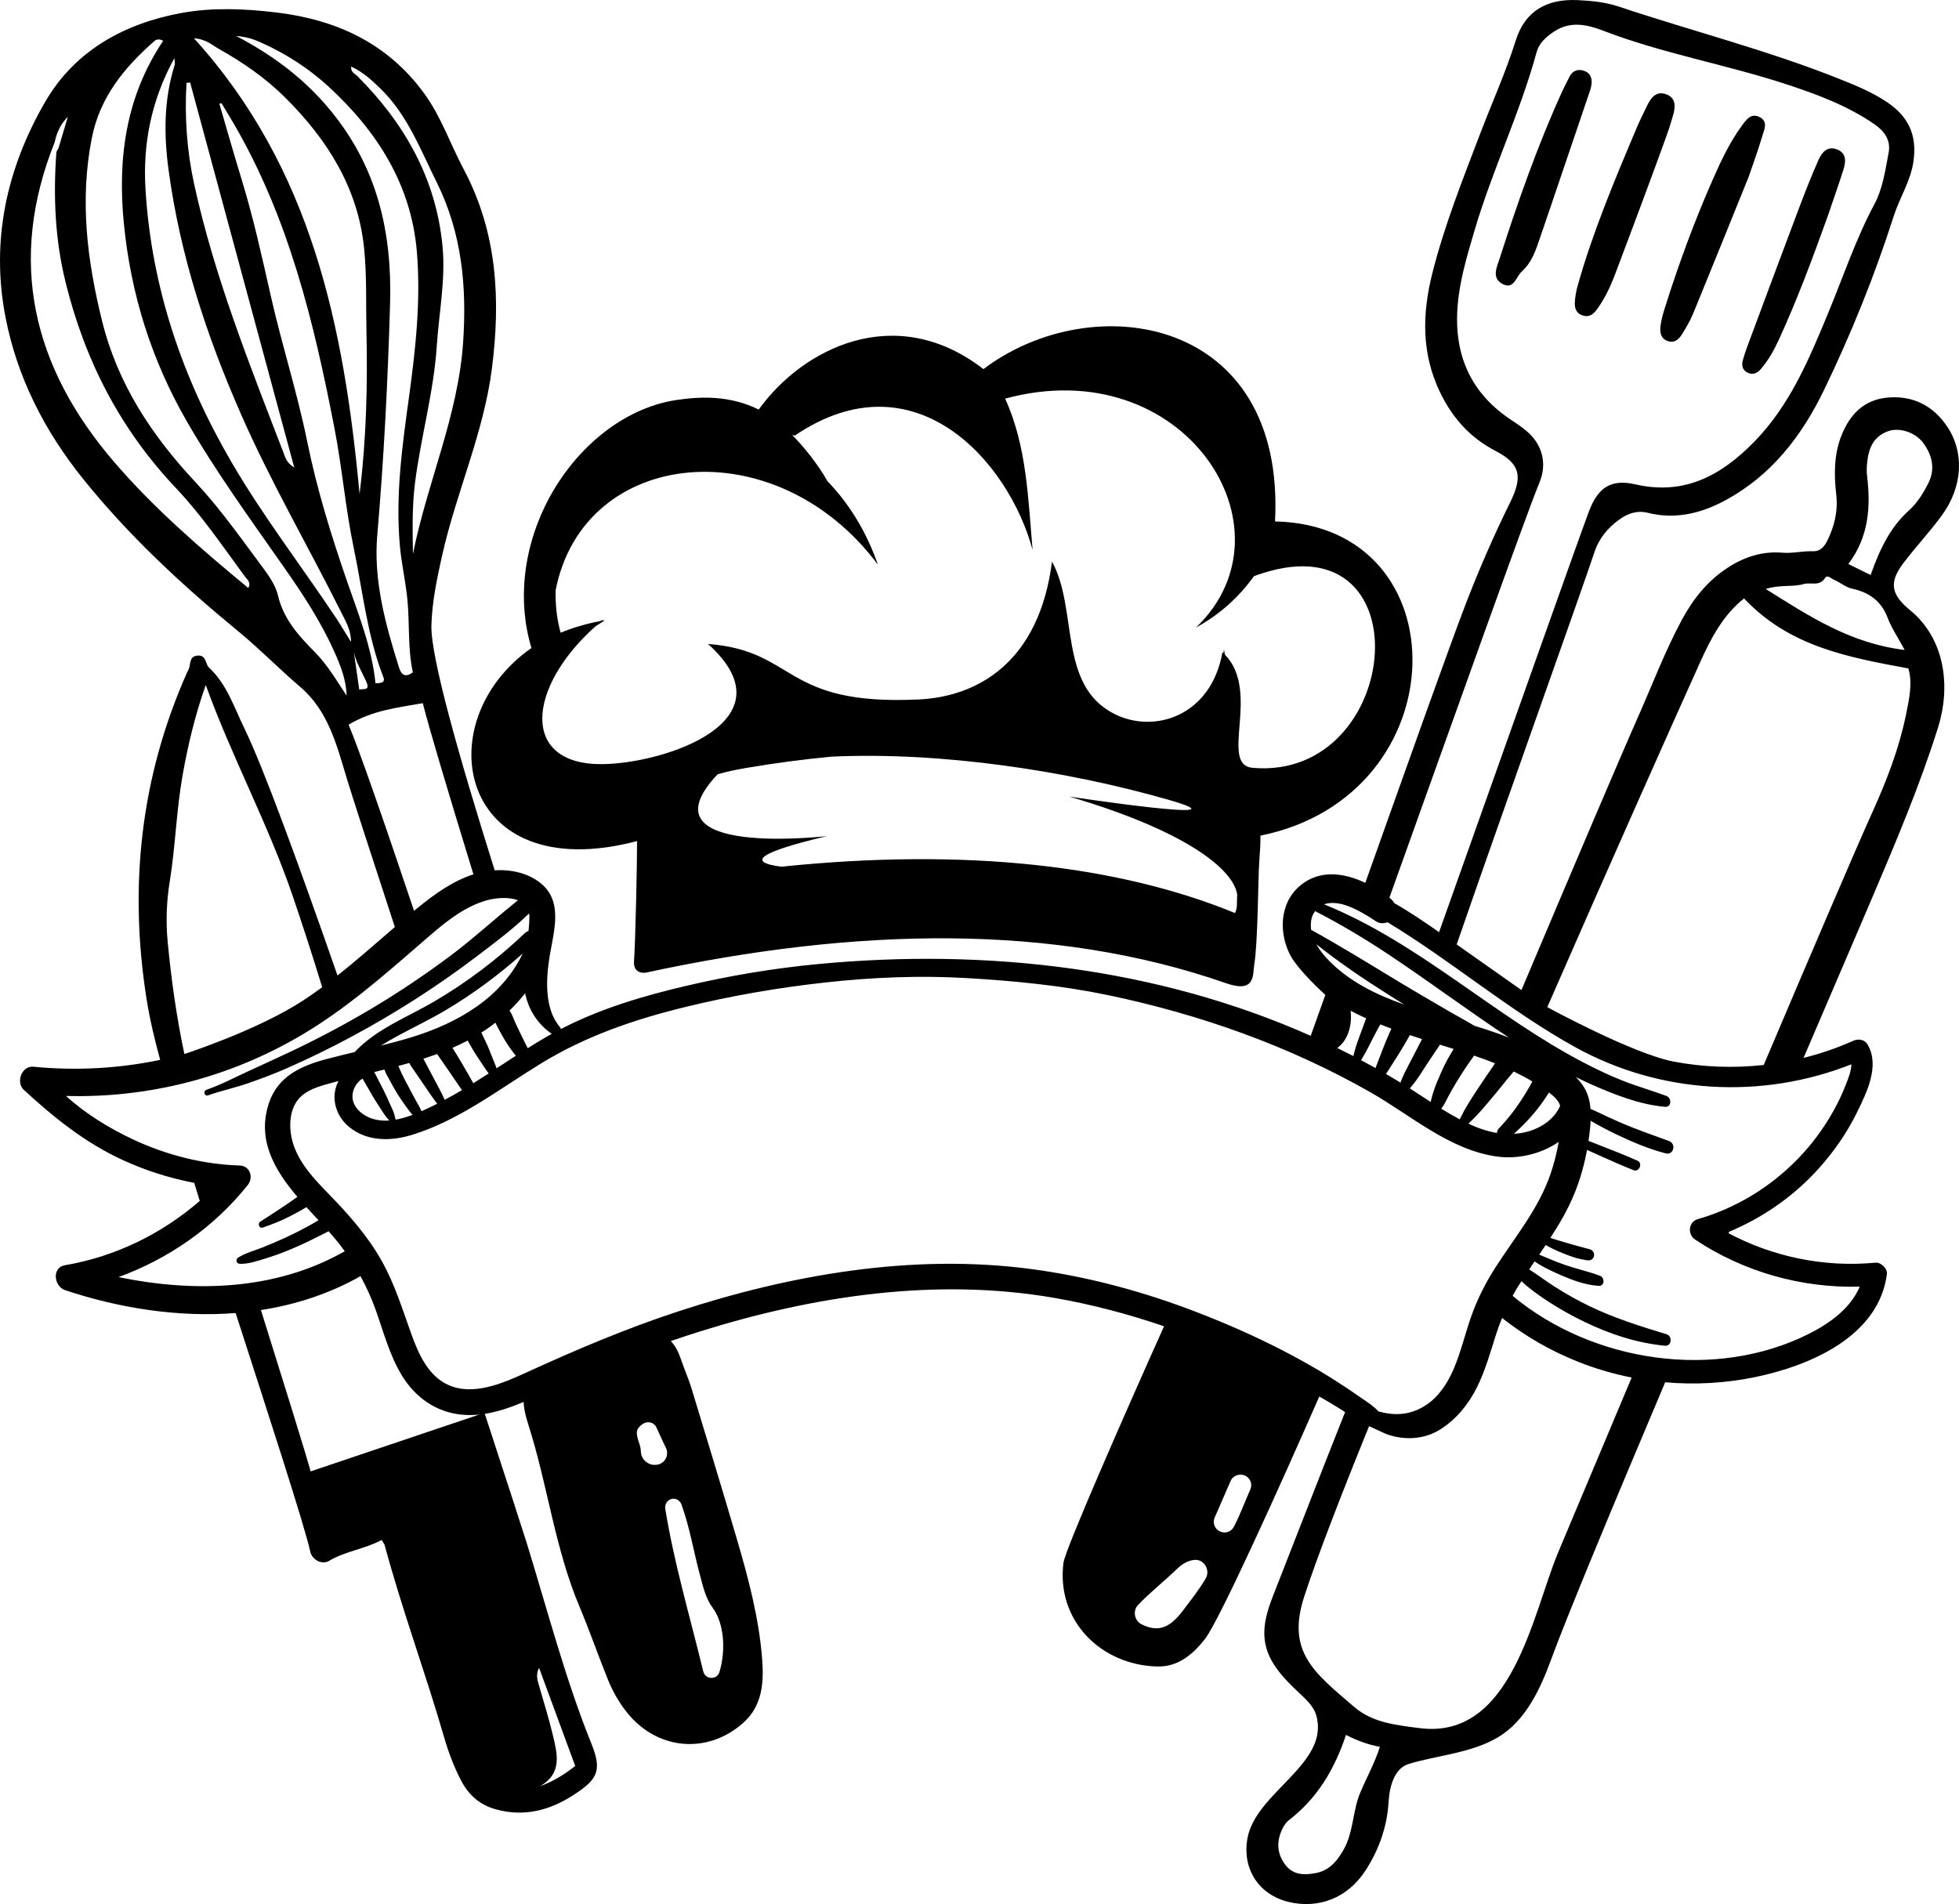 <?xml version="1.0" encoding="UTF-8"?>
<!DOCTYPE svg PUBLIC "-//W3C//DTD SVG 1.1//EN" "http://www.w3.org/Graphics/SVG/1.1/DTD/svg11.dtd">
<!-- Creator: CorelDRAW 2020 (64-Bit) -->
<svg xmlns="http://www.w3.org/2000/svg" xml:space="preserve" width="8.227in" height="7.997in" version="1.1" style="shape-rendering:geometricPrecision; text-rendering:geometricPrecision; image-rendering:optimizeQuality; fill-rule:evenodd; clip-rule:evenodd"
viewBox="0 0 8226.55 7996.51"
 xmlns:xlink="http://www.w3.org/1999/xlink"
 xmlns:xodm="http://www.corel.com/coreldraw/odm/2003">
 <defs>
  <style type="text/css">
   <![CDATA[
    .fil0 {fill:black}
   ]]>
  </style>
 </defs>
 <g id="Layer_x0020_1">
  <path class="fil0" d="M3492.77 3177.58c-118.85,11.22 -238.93,27.11 -359.86,47.65 -45.53,7.72 -84.93,16.51 -119.11,26.28 -316.72,334.46 379.14,268.78 458.96,259.8 -279,66.14 -342.91,108.98 -191.76,128.5 776.75,-80.26 1418.15,-5.13 1905.07,194.59 6.07,-11.03 9.42,-28.18 8.19,-44.9l1.25 -32.26c-16.28,-110.1 -224.92,-271 -705.22,-411.9 2.46,0.5 777.82,117.3 416.96,13.56 -423.35,-121.71 -953.41,-202.46 -1414.47,-181.31zm-2677.11 1790.41l-0.14 -0.43c-103.88,-19.97 -204.9,-51.76 -302.47,-96.91 -157.02,-72.67 -286.61,-177.25 -412.99,-293.57 -34.29,-31.57 -9.31,-101.98 40.27,-97.17 179.38,17.47 358.7,7.5 532.22,-28.78 -22.96,-84.59 -43.54,-169.76 -57.24,-256.67 -74.9,-474.78 -24.8,-934.15 172.33,-1374.94 1.72,-3.86 4.63,-7.28 5.86,-11.28 7.21,-22.78 2.21,-55.03 39.49,-55.18 34.1,-0.15 29.59,36.25 44.24,49.98 76.24,71.46 106.28,168.39 149.53,257.02 76.59,156.91 224.47,559.9 390.55,1036.71 82.46,-65.21 160.91,-134.95 240.8,-203.53 -102.19,-311.83 -181.46,-556.68 -201.77,-623.86 -42.5,-140.33 -77.01,-283.46 -196.47,-385.39 -88.02,-75.1 -169.07,-158.52 -258.37,-231.93 -237.15,-194.97 -461.49,-402.83 -653.99,-642.63 -160.73,-200.18 -275.61,-424.87 -324.58,-677.92 -62.33,-321.98 5.36,-625.42 167.16,-904.46 125.28,-216.06 334.16,-328.86 572.35,-372.65 128.46,-23.6 264.43,-18.04 396.28,-2.29 251.63,30 466.76,127.44 621.65,338.96 72.28,98.72 110.28,213.36 166.58,319.25 141.39,265.8 155.79,547.21 118.74,837.41 -34.74,271.92 -150.58,522.04 -209.65,787.61 -21.5,96.75 -41.78,192.87 -44.44,291.5 -3.51,130.48 114.17,546.26 265.68,1028.07 68.62,-4.21 139.7,11.35 192.92,53.96 95.87,76.78 54.96,203.28 38.06,306.07 -15.43,93.9 -23.43,220.61 42.9,298.18 2.2,2.59 3.49,5.44 4.32,8.35 167.47,-86.75 349.32,-140.08 532.59,-182.75 180.65,-42.08 363.79,-72.72 548.5,-90.15 702.48,-66.34 1420.51,14.17 2067.5,301.41 19.83,-55.26 40.43,-112.78 61.56,-171.9 0.12,0.09 -120.19,-106.88 -152.33,-176.33 -47.61,-103.02 -34.44,-229.8 64.85,-296.28 78.8,-52.77 172.86,-36.83 255.2,2.18 178.19,-500.61 355.43,-999.26 422.68,-1173.65 55.52,-143.89 117.17,-285.37 185.33,-423.58 54,-109.52 43.67,-162.56 -62.11,-217.39 -107.54,-55.72 -181.99,-140.64 -233.19,-248.14 -76.44,-160.46 -74.24,-325.37 -31.93,-494.31 50.63,-202 127.56,-394.72 201.35,-588.53 49.72,-130.57 107.49,-257.75 149.49,-391.68 38.98,-124.19 130.06,-176.21 260.75,-169.89 58.2,2.8 115.82,8.35 170.83,26.72 308.78,103.1 625.11,183.39 927.94,304.28 69.03,27.57 138.51,55.94 200.94,98.15 88.24,59.71 125.67,137.5 110,247.06 -12.02,84.13 -57.97,152.6 -82.75,229.99 -80.28,250.75 -178.58,494.24 -292.96,731 -93.99,194.67 -222.87,361.1 -418.03,465.37 -100.17,53.52 -207.67,78.9 -320.71,50.83 -47.93,-11.93 -85.65,2.69 -121.54,28.4 -47.87,34.25 -84.96,79.53 -103.39,135.19 -56.88,171.79 -397.38,1122.21 -578.95,1648.94l0.42 0.3 271.53 191.2c222.35,-525.81 426.73,-1006.01 487.28,-1141.77 61.79,-138.63 115.1,-281.24 187.42,-415.02 47.5,-87.86 108.92,-164.19 194.79,-219.14 69.52,-44.46 144.5,-67.69 226.26,-60.85 43.5,3.67 85.18,-7.83 128.22,-6.1 28.46,1.13 46.39,-16.3 59.86,-43.37 30.96,-62.21 45.96,-125.42 38.02,-195.54 -9.26,-81.74 -9.82,-163.85 20.3,-242.74 35.47,-92.78 96.83,-156.64 200.2,-164.18 104.85,-7.68 188.19,36.26 246.14,123.2 72.81,109.26 64.26,252.85 -23.71,372.85 -49.76,67.93 -107.58,129.87 -158.83,196.79 -62.87,82.08 -56.37,132.85 26.11,200.56 146.83,120.54 171.61,319.68 117.3,492.74 -75.78,241.41 -175.33,476.94 -274.29,709.53 -51.64,121.39 -158.28,369.62 -290.41,677.83 71.37,-17.67 141.15,-41.54 208.17,-71.49 22,-9.8 48.01,-6.68 61.18,16.04 51.58,89.15 -4.03,200.83 -44.67,283.82 -41.89,85.54 -96.8,164.81 -160.44,235.65 -103.81,115.52 -233.59,206.6 -376.8,266.06l0.27 -0.11 -2.78 6.53 -5.72 -3.04c189.7,101.94 406.07,147.15 621.97,126.68 23.9,-2.25 51.89,24.26 48.68,48.69 -34.48,262.43 -325.35,384.97 -554.35,432.07 -123.48,25.4 -250.83,32.47 -376.6,21.49 -220.97,522.34 -413.43,984.91 -480.36,1167.74 -44.67,122.01 -106.46,254.52 -222.01,323.3 -111.44,66.37 -251.44,74.7 -373.67,111.54 -61.5,18.52 -81.53,93.81 -85.71,162.12 -6.29,103.32 -40.49,198.45 -95.97,284.69 -74.52,115.76 -197.29,163.94 -325.04,132.64 -123.35,-30.24 -194.85,-138.17 -171.29,-267.56 35.19,-193.13 345.79,-312.67 289,-514.94 -10.42,-37.07 -40.06,-65.04 -68.15,-91.37 -39.58,-37.16 -78.89,-75.38 -108.51,-120.9 -64.02,-98.38 -45.06,-188.39 -4.56,-291.61 100.85,-256.98 200.18,-514.27 302.24,-770.62 -21.23,-13.32 -42.28,-26.58 -63.29,-39.03 -14.96,-8.85 -30.06,-17.6 -45.21,-26.32 -155.26,354.63 -419.58,942.21 -480.93,1019.68 -50.97,64.34 -112.49,116.46 -199.82,114.24 -235.71,-5.99 -424.97,-192.31 -393.43,-436.14 7.03,-54.39 254.02,-617.67 422.25,-992.68 -149.45,-51.21 -302.67,-91.58 -458.1,-118.76 -497.47,-86.97 -1011.4,-9.44 -1489.28,140.11 -41.5,12.98 -82.8,26.56 -123.9,40.69 19.13,19.83 32.6,46.7 42.99,77.59 13.79,40.96 31.62,80.56 44.19,121.83 63.78,209.28 127.5,418.58 189.21,628.49 48.98,166.63 94.01,334.72 107.32,508.46 7.43,96.93 1.22,195.26 -79.44,267.04 -147.98,131.71 -355.57,115.34 -482.54,-36.52 -37.41,-44.75 -65.83,-95.29 -87.42,-149.04 -40.35,-100.57 -75.97,-203.09 -117.99,-302.96 -102.51,-243.69 -133.39,-507.21 -212.46,-757.29 -10.47,-33.1 -20.6,-66.52 -21.93,-101.89 -53.04,22.37 -107.98,41.52 -164.09,50.16l1.15 -0.18c99.48,303.83 167.36,514.48 176.76,544.92 86.93,281.34 160.57,566.85 271.06,840.81 45.35,112.44 26.28,149.47 -76.42,215.67 -101.24,65.3 -208.22,92.36 -326.9,59.04 -65.14,-18.28 -111.26,-58.53 -142.65,-117.8 -31.9,-60.26 -55.33,-123.97 -74.14,-188.99 -77.7,-268.49 -175.21,-530.83 -247.89,-800.86 -1.56,-5.78 -5.86,-10.81 -12.74,-23.13 -73.02,39.04 -153.08,47.07 -221.37,87.92 -29.38,17.58 -71.3,-4.21 -79.05,-40.11 -22.77,-105.81 -177.15,-580.02 -313.1,-1000.87 -240.86,19.14 -488.78,-20.32 -716.39,-96.13 -46.26,-15.41 -56.79,-95.08 0,-104.7 210.72,-35.71 405.89,-131.33 565.88,-270.09 -8.45,-27.11 -16.22,-52.29 -23.23,-75.34zm1859.66 -1435.78c-0.06,100.42 -6.5,408.04 -12.92,508 -1.97,33.93 21.97,48.97 50.42,44.47 881.33,-190.71 1712.43,-208.18 2436.54,44.7 124.11,43.35 110.83,-36.64 117.56,-77.11 16.01,-96.15 15.85,-366.28 21.26,-434.33 3.18,-40.24 5.17,-76.17 4.83,-108.54 834.64,-168.48 846.7,-1303.3 61.28,-1319.59 45.02,-863.96 -767.33,-985.6 -1224.42,-639.7 -370.24,-286.25 -760.26,-85.63 -943.73,169.78 -123.43,-60.57 -244.86,-54.79 -343.8,-40.28 -116.7,17.11 -227.91,71.35 -323.93,150.79 -95.33,78.85 -175.72,182.5 -231.65,299.22 -85.91,179.33 -115.37,390.28 -55.08,591.86 -443.96,309.64 -305.09,1008.31 443.65,810.72zm2590.55 -1112.53c723.52,-268.69 632,860.33 -5.56,805 -142.19,-12.35 35.46,-319.03 -116.24,-475.08 -1.36,-7.5 -2.82,-15.03 -4.4,-22.57 -0.57,5.53 -1.18,11.02 -1.79,16.44 -1.47,-1.4 -2.92,-2.79 -4.43,-4.17 -47.4,268.62 -287.59,344.58 -455.87,257.91 -235.5,-121.28 -149.42,-436.48 -259.76,-638.78 -54.37,425.07 -313.97,567.44 -560.01,579.08 -574.65,27.13 -509.39,-204.37 -884.52,-233.13 358.09,322.63 -180.11,501.5 -442.78,504.7 -346.91,4.22 -318.5,-321.38 -29.47,-579.07 13.97,-9 27.18,-17.36 39.39,-25.08 -4.3,0.72 -8.58,1.44 -12.85,2.21l8.53 -7.07c-5.37,2.78 -10.57,5.63 -15.85,8.42 -60.14,11.31 -115.48,27.86 -166.02,48.67 -16.18,-59.12 -22.64,-119.35 -20.75,-179 117.48,-599.57 923.97,-681.57 1353.13,-106.86 -49.33,-141.8 -123.32,-258.92 -211.71,-350.39 -42.89,-75.61 -99.49,-144.33 -148.29,-194.49l11.04 2.89c501.87,-339.93 898.06,105.98 998.57,480.46 -18.84,-214.19 -24.13,-436.98 -115.4,-635.7 753.33,-204.41 1234.21,549.33 801.29,961.49 97.57,-53.5 178.83,-125.46 243.75,-215.89zm1763.21 2038.73c123.94,23.54 251.74,28.07 377.46,14.13 205.73,-484.8 385.69,-905.39 458.24,-1066.03 58.57,-129.68 109.71,-262.11 138.76,-402.89 13.87,-67.35 28.82,-135.82 10.25,-196.47 -254.72,-46.92 -499.91,-92.13 -689.79,-293.89 -87.36,68.6 -138.91,166.54 -184.44,267.68 -123.57,274.36 -372.02,830.98 -641.96,1448.76 -0.57,-0.36 358.36,195.85 531.47,228.71zm-177.1 1326.77c-76.74,-15.17 -152.09,-37.23 -224.73,-66.12 -115.4,-45.93 -222.58,-107.29 -319.53,-184.07 -8.94,22.03 -17.39,44.33 -24.76,67.42 -24.18,75.46 -45.17,151.98 -80.4,223.33 -34.37,69.61 -85.92,133.33 -151.57,175.68 -69.39,44.75 -154.41,48.79 -231.12,20.44 -6.93,-2.56 -85.82,-40 -70.74,-32.11 -122.14,300.69 -219.21,552.63 -272.26,715.26 -75.91,232.65 42.94,320.17 209.15,463.03 77.97,67.02 176.18,76.68 275,89.49 389.39,50.5 474.75,-481.31 582.56,-738.62 51.75,-123.5 166.51,-396.77 308.41,-733.74zm-5576.37 -1585.15c26.37,-17.4 52.11,-35.48 77.39,-54.09 -39.35,-128.88 -80.92,-257.29 -124.31,-384.5 -102.87,-301.33 -255.83,-583.4 -364.69,-884.75 -44.56,126.1 -75.23,253.4 -97.91,383.01 -25.69,146.68 -29.46,295.82 -53.33,442.53 -13.72,84.53 -16.66,169.06 -8.58,253.97 15.07,158.35 37.3,315.4 70.06,470.46l-1.58 0.43c-0.13,0.04 310.69,-100.24 502.95,-227.07zm741.15 1740.17c-24.63,2.76 -49.47,3.37 -74.44,1.2 -110.14,-9.53 -198.24,-72.2 -254.92,-165.28 -51.97,-85.39 -77.1,-184.07 -110.64,-277.36 -17.22,-47.81 -38.43,-94.41 -62.87,-139.21 -131.06,73.97 -272.53,119.68 -418.14,142.28 100.05,319.39 194.66,623.56 208.68,677.53l708.2 -238.71 4.14 -0.45zm6.5 -0.78l-4.91 0.6 4.45 -0.54 0.44 -0.06 0.02 -0.01zm10.81 -1.52l-4.62 0.68 0.59 -0.07 1.46 -0.22 1.44 -0.21 1.13 -0.18zm4080.53 -1973.18l0.39 0.27 -0.21 -0.15 -0.19 -0.13zm-282.86 -196.91l4.17 3.16c8.08,6.21 14.72,13.78 19.65,22.07 64.57,36.81 126.81,79.19 187.63,121.66 284.9,-801.15 589.14,-1660.95 629.71,-1767.93 38.07,-100.42 93.03,-136 194.74,-112.65 206.5,47.43 360.67,-37.94 497.57,-177.37 150.53,-153.25 230.99,-346.64 311.42,-540.81 63.56,-153.41 116.14,-311.39 194.79,-458.72 35.25,-65.99 45.53,-142.08 59.54,-215.4 10.33,-54.02 -18.25,-91.93 -61.03,-121.24 -112.6,-77.2 -239.14,-124.24 -367.25,-166.38 -254.03,-83.57 -519.29,-128.96 -769.76,-225.12 -68.93,-26.49 -139.06,-42.03 -207.79,3.98 -32.96,22.07 -62.13,48.14 -72.67,86.76 -69.96,256.47 -186.78,496.64 -261.35,751.32 -26.32,89.91 -53.75,180.28 -65.88,273.76 -28.12,216.5 33.42,395.1 221.92,519.38 22.08,14.57 44.17,29.47 64.22,46.61 66.14,56.43 86.22,135.72 53.43,215.35 -60.08,145.87 -358.57,985.94 -630.22,1743.71l-1.41 -1.07 -1.4 -1.06 -0.03 -0.02zm-98.39 -60.13l1.7 0.8 -1.63 -0.78 -0.07 -0.02zm-228.46 642.69c21.34,9.49 16.46,7.27 0.85,0.37l-0.85 -0.37zm-463.69 1276.24l-0.69 -0.28 0.01 0.01 0.68 0.27zm-3302.41 -1801.44c4.99,-4.11 9.99,-8.22 15,-12.31 70.26,-57.3 147.01,-112.89 234.28,-140.97l0 -0c-106.96,-347.84 -190.46,-628.55 -212.59,-718.79 -105.22,18.56 -210.2,29.52 -311.7,90.4 40.23,92.88 147.74,402.8 275.01,781.67zm303.16 -43.56c-86.75,25.29 -161.21,82.29 -228.75,140.47 -154.58,133.18 -305.61,269.69 -477.05,381.47 -165.65,107.98 -348.54,189.58 -539.89,239.62 -168.89,44.13 -344.55,64.41 -519.25,59.38 82.54,75.28 182.36,135.91 280.01,181.89 139.29,65.6 294.69,105.53 448.82,110.24 44.94,1.36 59.72,50.52 34.17,82.53 -141.13,176.85 -331.18,308.93 -542.32,386.15 320.28,66.15 661.58,55.94 950.13,-108.58 -15.38,-21.24 -31.44,-41.92 -48.5,-61.71 -6.38,-7.43 -12.99,-14.89 -19.67,-22.37 -17,9.67 -35.25,17.74 -50.78,25.74 -34.58,17.83 -69.88,34.18 -105.7,49.26 -34.71,14.65 -69.79,27.68 -105.81,38.72 -35.16,10.78 -73.58,24.64 -110.87,23.08 -13.81,-0.57 -18.47,-18.14 -6.94,-25.64 30.5,-19.78 68.17,-29.19 101.74,-42.56 32.87,-13.11 65.56,-27.06 97.73,-41.82 32.06,-14.69 63.57,-30.57 94.49,-47.57 14.83,-8.15 29.41,-16.71 43.96,-25.29 -16.74,-18.07 -33.81,-36.39 -50.69,-55.04 -21.61,13.71 -44.58,25.56 -66.97,37.24 -37.42,19.54 -76.3,34.69 -116.12,48.53 -15.09,5.28 -23.44,-17.17 -10.59,-25.13 34.4,-21.28 67.83,-44.14 101.72,-66.15 18.29,-11.87 35.94,-25.13 53.94,-37.69 -95.67,-112.88 -170.87,-239.24 -119.4,-393.91 37.48,-112.69 135.5,-156.69 242.76,-185.01 39.04,-10.35 78.34,-19.87 117.63,-29.29 87.94,-95.53 221.03,-146.49 330.85,-210.57 139.43,-81.41 267.98,-178.8 384.89,-290.12 4.39,-4.17 9.18,-6.43 13.96,-7.43 2.07,-20.18 3.65,-40.39 3.63,-60.78 0,-4.77 -0.5,-9.07 -1.14,-13.3 -67.53,66.07 -145.58,124.04 -220.51,180.92 -83.11,63.1 -168.78,122.84 -256.71,179.14 -172.63,110.48 -353.29,208.15 -540.96,290.64 -51.81,22.75 -104.64,42.47 -158.02,61.24 -56.71,19.89 -115.61,32.51 -172.38,52.22 -14.76,5.13 -21.11,-18.28 -6.42,-23.36 62.82,-21.8 122.27,-53.75 182.74,-81.28 58.3,-26.52 116.54,-53.43 174.49,-80.82 116.15,-54.94 229.72,-115.5 340.07,-181.32 110.42,-65.88 217.32,-137.73 320.53,-214.41 100.81,-74.93 192.54,-159.86 290.32,-238.13 -40.14,-15.51 -96.47,-9.89 -133.14,0.81zm111.28 635.68c-10.78,-14.17 -20.79,-28.59 -30.04,-43.82 -9.1,-15.09 -17.89,-30.44 -26.21,-45.97 -4.17,-7.75 -8.47,-15.48 -12.18,-23.44 -1.4,-2.97 -2.83,-6.07 -4.25,-9.14 -12.86,10 -25.86,19.67 -39.07,28.61 -6.63,4.5 -13.44,8.58 -20.15,12.86 1.31,2.82 2.65,5.61 3.96,8.42 9.11,19.22 18.85,38.25 26.83,57.96 7.33,18.08 14.52,36.2 21.75,54.36 3.62,9 7.68,17.96 10.71,27.22 0.22,0.72 0.39,1.5 0.64,2.26 26.92,-17.64 53.85,-35.26 80.87,-52.78 -4.33,-5.5 -8.64,-11 -12.86,-16.54zm-419.21 -63.06c191.94,-59.68 373.5,-166.03 460.89,-349.81 -100.5,89.63 -209.09,170.31 -325.04,238.9 -64.81,38.33 -132.78,70.76 -199.03,106.46 -24.41,13.13 -47.92,27.36 -71.52,41.47 45.17,-11.35 90.21,-23.18 134.69,-37.02zm315.67 150.39c-6.52,-8.18 -12.1,-17.09 -17.92,-25.79 -11,-16.51 -22.04,-33.06 -33.08,-49.58 -10.99,-16.46 -20.37,-34.08 -30.33,-51.19 -1.53,-2.65 -2.82,-5.44 -4.33,-8.13 -20.91,11.06 -42.36,21.04 -63.98,30.48 30.49,48.79 59.56,98.43 87.58,148.71 21.71,-13.56 43.32,-27.25 64.82,-41.19 -0.9,-1.15 -1.89,-2.21 -2.75,-3.31zm-214.22 -78.19c-19.03,6.98 -38.26,13.47 -57.59,19.68 1.15,2.18 2.26,4.36 3.39,6.47 5.06,9.59 10.11,19.18 15.17,28.76 9.5,17.97 18.98,35.94 28.46,53.92 9.47,17.97 19.31,35.8 28.44,53.93 4.86,9.63 9.81,19.53 14.03,29.67 24.46,-13 48.67,-26.47 72.47,-40.61 -34.43,-50.85 -69.37,-101.37 -104.36,-151.82zm-18.09 183.79c-11.78,-16.6 -23.02,-33.6 -34.53,-50.4 -11.49,-16.79 -23,-33.56 -34.52,-50.36 -6.13,-8.96 -12.28,-17.9 -18.39,-26.87 -4.12,-6.02 -8.33,-12.06 -11.24,-18.52 -15.26,4.35 -30.58,8.57 -45.94,12.65 5.57,11.11 9.83,23.24 14.5,32.86 9.92,20.35 20.71,40.15 31.25,60.17 10.22,19.4 20.26,38.85 31.1,57.9 6.97,12.2 14.68,25.41 20.44,39.06 18.75,-8.28 36.75,-16.94 53.51,-25.09 4.19,-2.04 8.25,-4.38 12.4,-6.43 -6.56,-8.11 -12.68,-16.64 -18.59,-24.96zm-106.49 44.83c-13.72,-18.82 -27.39,-37.89 -39.8,-57.59 -12.02,-19.07 -22.85,-38.98 -33.52,-58.85 -7.44,-13.96 -18.18,-30.28 -23.22,-46.93 -14.22,3.56 -28.42,7.07 -42.65,10.54 3.19,6.22 6.4,12.49 9.6,18.71 10.14,19.76 20.37,39.47 30.37,59.26 10.04,19.85 18.72,40.46 27.92,60.7 4.5,9.89 9.46,19.71 13.21,29.9 3.74,10.29 5.57,20.87 8.62,31.36 23.92,-4.21 47.82,-11.4 71.04,-20.07 -7.96,-8.64 -15.06,-18.17 -21.57,-27.04zm-90.19 34.43c-6.71,-8.53 -12.26,-17.81 -18.14,-26.92 -11.96,-18.64 -24.57,-37 -35.76,-56.13 -11.21,-19.11 -22.22,-38.33 -33.32,-57.54 -3.72,-6.43 -7.43,-12.83 -11.15,-19.26 -24.82,14.9 -42.14,45.64 -42.3,73.79 -0.17,41.83 33.68,74.26 69.93,89.65 27.08,11.48 55.87,14.67 85.04,12.5 -4.9,-5.2 -9.8,-10.41 -14.3,-16.1zm584.51 -518.19c-20.11,25.72 -42.09,50.03 -65.64,72.61 4.56,6.68 8.42,13.39 11.92,21.17 2.71,6.03 5.14,12.24 7.65,18.36 0.08,0.18 0.06,0.11 0.11,0.28 0.86,1.97 1.71,3.93 2.54,5.89 6.85,15.74 14.09,31.33 21.72,46.71 7.6,15.39 15.15,30.79 22.69,46.22 3.18,6.54 6.54,13 9.83,19.51 33.25,-20.9 66.81,-41.35 101.13,-60.46 -58.61,-39.35 -98.31,-101.52 -111.96,-170.29zm1857.32 -63.54c-199.49,-11.75 -398.56,-3.61 -597.1,18.33 -197.93,21.84 -394.96,55.91 -588.42,103.13 -213.17,52.06 -416.43,121.64 -604.37,236.5 -174.86,106.85 -343.46,238.98 -541.83,300.14 -89.71,27.68 -190.37,28.7 -265.89,-34.04 -57.68,-47.96 -77.5,-126.72 -43.57,-192.03 -18.75,4.97 -37.46,10.06 -55.98,15.43 -47.37,13.81 -96.06,31.76 -122.95,75.9 -22.32,36.64 -26.63,81.83 -21.79,123.78 12.15,105.47 88.73,186.58 159.47,259.19 84.18,86.36 162.76,174.85 222.35,280.49 54.86,97.3 86.86,202.07 124.41,306.53 29.68,82.53 69.57,175.29 153.98,214.44 105.2,48.86 231.92,-6.82 328.64,-51.09 209.2,-95.75 420.26,-185.44 639.07,-257.15 472.63,-154.94 984.37,-243.74 1481.08,-177.83 242.91,32.22 480.1,96.82 708.25,185.81 230.87,90.04 456.85,200.75 660.14,343.03 24.93,17.4 51.94,33.93 75.02,53.72 5.28,4.52 10.2,9.58 14.9,14.92 1.96,0.53 3.86,1.25 5.8,1.79 71.47,19 135.75,11.9 197.43,-29.74 52.57,-35.5 89.24,-93.21 113.72,-150.64 30.29,-71.08 47.7,-147.02 73.28,-219.76 25.86,-73.5 60.71,-142.17 102.87,-207.6 82.31,-127.74 180.35,-245.07 230.18,-390.82 14.97,-43.79 26.36,-88.87 34.26,-134.54 -73.36,50.86 -170.52,73.06 -256.03,61.85 -200.17,-26.19 -364.5,-173.53 -534.63,-270.46 -342.1,-194.9 -715.89,-327.15 -1100.86,-407.64 -194.18,-40.61 -393.59,-59.97 -591.44,-71.65zm1460 -281.39c-0.04,0.06 -0.02,-0.03 -0.04,-0.03 0,0 -0.03,-0.03 -0.06,-0.03 -2.89,4.53 -5.63,9.11 -8.31,13.75 -0.11,0.21 -1.51,3.35 -2.63,5.82 -0.87,2.48 -2.04,5.75 -2.09,5.98 -1.26,5.1 -2.43,10.18 -3.61,15.31 -0.14,2.98 -1.14,12.35 -1.17,15.35 -0.06,7.32 0.14,14.58 1.2,21.83 0.03,0.15 0.08,0.35 0.11,0.56 123.82,68.44 244.18,142.8 365.14,216.14 68.53,41.54 138.04,81.39 207.1,122.02 36.75,21.63 76.03,42.28 113.75,64.97 34.04,10.32 67.58,21.06 100.06,32.82 14.92,5.42 29.85,11.04 44.72,16.82 -171.25,-112.8 -335.37,-236.09 -506.18,-349.59 -99.02,-65.76 -202,-127.5 -307.98,-181.72zm54.15 203.81c87.97,91.44 200.65,146.52 320.28,188.69 -22.17,-13.86 -44.39,-27.67 -66.47,-41.61 -104.15,-65.76 -206.25,-135.07 -302.72,-211.65 13.14,23.65 30.33,45.25 48.92,64.57zm210.68 288.02c-9.22,17.24 -18.29,34.57 -27.28,51.94 -8.93,17.35 -17.11,35.17 -26.91,52.04 -4.87,8.42 -9.74,16.86 -14.58,25.31 -0.98,1.67 -2.19,3.13 -3.22,4.74 20.37,10.83 40.64,21.86 60.79,33.13 2.48,-6.41 5.03,-12.75 7.4,-18.97 7.82,-20.46 15.65,-40.89 23.47,-61.35 8.25,-21.57 17.25,-42.76 26.5,-63.94 3.15,-7.22 6.21,-14.26 9.36,-21.2 -15.49,-5.72 -30.85,-11.67 -46.17,-17.82 -3.33,5.58 -6.62,11.02 -9.37,16.13zm717.65 269.86c-2.87,4.39 -5.72,8.64 -8.33,12.64 -15.56,23.86 -32.3,46.97 -50.37,69.03 -27.1,33.03 -57.21,63.33 -88.9,91.98 20.22,-1.26 40.51,-4.33 60.72,-10.21 59.17,-17.25 109.56,-53.47 133.57,-107.57 -3.13,-9.44 -7.89,-18.57 -15.4,-27.24 -9.17,-10.56 -19.94,-19.89 -31.28,-28.64zm-218.9 169.9c0.56,-6.85 3.09,-13.61 8.09,-18.9 35.13,-36.94 64.39,-73.53 91.99,-115.72 13.72,-21.01 27.11,-42.32 39.4,-64.21 3.21,-5.76 6.24,-11.59 9.28,-17.43 -25.47,-15.18 -51.57,-29.07 -78.21,-41.82 -9.75,11.92 -20.07,23.48 -29.41,35.06 -17.04,21.21 -34.04,42.47 -51.58,63.26 -17.5,20.76 -34.57,41.98 -52.59,62.28 -9.28,10.44 -18.96,20.6 -28.43,30.86 -9,9.76 -19.22,18.13 -28.28,27.75 38.42,17.96 78.61,32.08 119.74,38.87zm-155.71 -56.86c0.44,-1.8 0.86,-3.6 1.93,-5.42 7.26,-12.04 12.46,-25.12 19.67,-37.25 7.2,-12.04 14.14,-24.26 21.53,-36.2 14.35,-23.12 29.82,-45.58 44.7,-68.33 14.96,-22.81 30.5,-45.2 45.99,-67.64 4.64,-6.75 9.22,-13.74 13.81,-20.8 -29.02,-11.53 -58.42,-22.24 -88.04,-32.33 -1.76,2.76 -3.54,5.53 -5.58,8.39 -7.47,10.4 -14.96,20.76 -22.14,31.36 -14.78,21.76 -28.97,44.04 -42.8,66.41 -13.43,21.65 -25.78,43.87 -37.85,66.28 -8.67,16.14 -17.39,35.25 -29.04,50.63 25.46,15.82 51.37,30.87 77.83,44.9zm-122.14 -73.1c2.46,-14.79 6.94,-29.47 11.39,-43.4 8.63,-27.08 20.29,-53.58 31.68,-79.58 10.63,-24.22 22.44,-47.64 35.58,-70.61 5.61,-9.83 11.46,-19.54 17.39,-29.18 -1.48,-0.44 -2.96,-0.94 -4.44,-1.4 -17.64,-5.53 -35.3,-11.02 -52.97,-16.49 -4.21,6.15 -8.48,12.25 -12.57,18.39 -16.1,24.24 -32.17,48.46 -48.28,72.69 -15.89,23.94 -30.82,49.2 -48.64,71.76 -5.52,6.99 -11.25,13.91 -16.94,20.81 29.4,18.75 58.5,38.03 87.8,57.01zm-127.09 -81.53c4.83,-12.53 9.69,-25.15 15.57,-37.18 14.22,-29.17 29.74,-57.82 44.6,-86.68 10.1,-19.63 20.18,-39.25 30.28,-58.86 -17.11,-5.44 -34.15,-10.98 -51.21,-16.67 -5.67,10.74 -12.07,21.14 -18.06,31.56 -11.1,19.29 -22.42,38.24 -34.38,56.98 -11.51,18.08 -23.03,36.14 -34.57,54.22 -4.25,6.68 -8.56,13.61 -12.97,20.51 20.37,11.82 40.61,23.83 60.74,36.11zm-225.99 -192.93c-8.67,18.32 -22.44,35.03 -39.07,47.87 22.56,11.02 44.98,22.28 67.26,33.79 0.19,-0.79 0.22,-1.59 0.44,-2.4 2.43,-9.44 4.94,-18.86 7.53,-28.28 5.3,-19.43 12.8,-38.41 19.61,-57.39 6.82,-19 13.8,-37.94 20.94,-56.86 1.72,-4.57 3.43,-9.15 5.17,-13.74 -5.65,-2.57 -11.37,-4.96 -17.03,-7.63 -16.04,-7.57 -32.25,-15.74 -48.4,-24.33 4.42,37.22 -0.08,74.47 -16.46,108.96zm1463.6 852.5c-33.25,-22.14 -29.18,-74.54 11.26,-86.17 160.65,-46.14 305.83,-135.04 421.82,-255.28 57.32,-59.44 106.57,-125.79 146.79,-197.94 19.94,-35.75 37.82,-72.74 52.47,-110.96 9.79,-25.43 23.07,-56.57 23.41,-85.82 -376.47,148.56 -803.67,124.78 -1159.39,-72.04 -276.89,-153.17 -518.22,-361.36 -788.44,-524.77 -15.74,6.03 -33.75,5.85 -48.29,-3.71 -48.67,-32.08 -108.7,-69.14 -164.97,-76.21 -21.22,-2.65 -38.94,-0.33 -53.36,4.71 396.42,159.76 712.67,467.8 1090,664.52 54.06,28.17 109.04,54.5 165.86,76.78 59.93,23.5 121.8,41.06 182.06,63.5 22.65,8.43 21.89,48.13 -6.17,45.63 -107.04,-9.46 -211.71,-51.19 -309.33,-94.21 -21.89,-9.64 -43.39,-20.04 -64.81,-30.65 9.61,9.94 18.78,20.25 26.74,31.36 22.28,30.93 31.76,65.99 34.72,102.25 9.94,4.28 19.97,8.39 29.71,13.08 32.03,15.48 64.33,30.46 96.97,44.61 66.35,28.72 135.04,51.92 202.79,77.13 31.86,11.82 19.72,60.71 -14.28,51.76 -72.3,-19 -141.06,-48.15 -208.39,-80.43 -33.08,-15.87 -65.56,-32.79 -97.28,-51.25 -3.04,-1.78 -6.02,-3.64 -9.04,-5.43 -1.18,24.03 -3.93,48.1 -6.97,71.38 -0.59,4.47 -1.51,8.86 -2.15,13.3 0.14,0.06 0.28,0.11 0.42,0.18 23.22,9.07 46.46,18.17 69.67,27.28 45.96,17.96 91.64,35.96 136.65,56.3 22.04,9.99 6.21,48.38 -16.67,39.49 -46,-17.89 -90.82,-37.96 -135.85,-58.18 -20.1,-9.03 -40.22,-18.08 -60.32,-27.11 -11.26,61.64 -28.08,121.96 -51.63,180.35 -27.21,67.61 -63.26,129.14 -102.11,189.01 8.09,2.68 16.13,5.59 24.18,8.04 15.78,4.86 31.68,9.52 47.56,14.11 31.28,9.14 62.86,17.78 94.36,26.03 12.49,3.26 20.07,17.07 16.68,29.41 -3.64,13.28 -16.68,19.11 -29.4,16.68 -16.78,-3.21 -33.94,-6.24 -50.35,-11.18 -15.86,-4.81 -31.52,-10.83 -46.97,-16.85 -16.21,-6.32 -31.97,-13.36 -47.54,-21.07 -9.54,-4.76 -19.06,-9.71 -28.25,-15.13 -9,13.43 -18.03,26.92 -27.15,40.32 2.56,1.13 5.15,2.24 7.79,3.33 10.92,4.44 21.71,8.97 32.53,13.69 22.94,10.02 46.36,18.94 70.06,27.03 47.81,16.32 97.36,27.06 144.61,44.82 21.13,7.94 20.38,44.17 -5.76,42.43 -53.96,-3.58 -104.7,-22.22 -154.12,-43.15 -24.1,-10.22 -47.82,-21.29 -71.04,-33.35 -11.98,-6.25 -23.47,-12.96 -34.79,-20.33 -3,-1.93 -5.93,-3.83 -8.81,-5.79 -7.57,11.1 -15.07,22.28 -22.59,33.44 35.98,23.18 70.58,49.24 106.42,72.22 48.35,31 98.48,59.14 150.33,83.91 102.5,48.96 211.53,83.24 320.02,116.21 25.3,7.68 22.14,50.96 -6.53,48.24 -119.07,-11.32 -231.35,-48.79 -338.82,-100.53 -53.3,-25.63 -104.92,-54.78 -154.43,-87.17 -37.03,-24.26 -76.39,-51.76 -109.46,-83.44 -4.87,7.6 -9.86,15.11 -14.63,22.79 -8.04,12.86 -15.36,25.86 -22.57,38.93 335.94,279.21 851.89,357.63 1246.25,158.44 87.63,-44.28 173.06,-107.03 211.43,-197.06 -243.96,6.4 -487.09,-61.81 -690.87,-197.49zm811.35 -3395.58c47.26,-16.28 114.07,5.13 147.53,51.48 37.17,51.57 50.15,109.13 19.18,169.29 -20.9,40.71 -45.46,80.75 -79.13,111.02 -81.14,72.89 -125.04,166.9 -162.26,272.63 -33.41,-16.47 -60.97,-30.08 -93.68,-46.22 86.15,-113.44 94.7,-240.69 78.43,-372.9 -2.03,-16.52 -1.17,-33.6 0.36,-50.22 5.46,-61 25.78,-113.11 89.57,-135.07zm-355.61 642.29c29.67,-8.64 66.56,11.76 89.92,-26 8.96,-14.47 25.07,3.13 36.76,7.83 26.39,10.69 47.47,31.35 76.83,37.71 69.69,15.17 121.9,50.67 148.62,121.8 16.14,42.97 42.94,81.96 71.82,135.43 -227.09,-27.11 -398.93,-140.41 -583.47,-256 60.61,-19.47 112.1,-6.99 159.52,-20.78zm-1862.39 5075.66c-32.92,78.35 -27.47,166.28 -70.78,241.23 -27.86,48.27 -60.14,86.63 -117.91,97.09 -50.17,9.08 -96.53,7.23 -129.29,-39.49 -34.06,-48.52 -33.08,-99.29 -7.19,-150.38 6.4,-12.61 15.63,-25.3 26.74,-33.84 118.6,-91.2 190.78,-213.72 238.69,-356.99 45.44,23.19 89.74,40.29 142.21,50.09 -22.01,69.44 -56.13,129.63 -82.47,192.29zm-3296.63 -111.99c-46.92,37.36 -93.43,65.32 -148.79,85.55 96.1,-54.13 73.6,-136.4 54.69,-215.82 -16.14,-67.81 -37.03,-134.47 -56.19,-201.56 -7.25,-25.37 -17.35,-50.23 -1.52,-80.24 50.56,137.23 101.11,274.48 151.81,412.07zm2792.04 -1223.19l-1.89 0.1c-16.67,0.93 -31.36,11.15 -38.04,26.47 -22.32,51.33 -44.86,103.11 -66.96,153.85 -9.43,21.7 -0.08,46.78 21.14,57.28 0.28,0.11 0.52,0.26 0.76,0.37 21.46,10.54 47.71,2.17 58.78,-19.01 26.72,-51.07 45.64,-104.47 69.01,-156.81 13.56,-30.28 -9.67,-64.13 -42.8,-62.25zm-240.92 571.85c33.07,-43.87 67.56,-87.02 96.06,-135 21.3,-35.85 -5.87,-83.37 -47.36,-78.98 -24.82,2.58 -48.26,14.28 -72.43,37.63 -53.33,51.39 -111.85,97.43 -163.39,151.07 -23.94,24.92 -16.17,66.56 14.76,81.96 68.6,34.12 117.57,15.88 172.36,-56.67zm1949.17 -6319.52c16.69,-34.67 39.36,-66.11 82.78,-49.07 39.07,15.36 38,51.13 27.51,86.29 -5.51,18.46 -10.44,37.11 -16.61,55.36 -31.58,93.57 -185.49,504.24 -228.33,616.57 -19.47,51.1 -43.22,101.96 -76.74,146.75 -13.96,18.67 -30.44,30.79 -55.21,24.35 -28.68,-7.47 -37.26,-29.93 -35.96,-55.4 1.22,-23.74 5.47,-47.76 11.94,-70.68 63.65,-225.36 154.01,-440.79 244.86,-656.02 14.06,-33.24 30.08,-65.62 45.75,-98.15zm399.33 81.71c19.18,-26.13 38.9,-54.43 75.58,-34.85 34.89,18.63 17.79,52.1 10.25,77.58 -19.11,64.46 -42.47,127.7 -58.04,173.46 -82.11,202.69 -156.56,387.79 -232.39,572.35 -12.71,30.97 -30.07,60.32 -47.83,88.79 -13.08,21.02 -31.62,37.57 -59.93,27.5 -28.22,-10.04 -32.67,-35.54 -30.13,-59.36 3.06,-28.39 11.33,-56.54 19.97,-83.96 57.29,-181.32 122.76,-359.68 199.47,-533.69 34.82,-79.04 71.43,-157.54 123.04,-227.82zm320.54 146.22c13.86,-31.33 36.18,-61.86 77.72,-46.43 41.72,15.48 38.29,51.93 27.71,85.56 -21.03,66.68 -44.57,132.51 -67.07,198.71 -62.65,174.53 -127.35,348.47 -204.93,517.17 -20.11,43.72 -43.89,85.87 -75.65,122.48 -15.33,17.67 -36.17,25.2 -58.2,12.21 -19.44,-11.41 -21.78,-30.85 -16.33,-50.87 5.06,-18.58 11.14,-36.97 17.83,-55.03 72.38,-194.31 144.57,-388.68 217.7,-582.69 25.51,-67.64 52,-135.03 81.22,-201.1zm-1074.44 -291.96c8.94,-19.61 19.43,-38.46 28.88,-57.83 12.43,-25.44 32.79,-34.82 59.36,-27.22 27.67,7.91 36.92,29.93 34.11,56.07 -1.75,16.44 -8.09,32.57 -13.46,48.46 -35.43,104.88 -71.17,209.63 -106.75,314.44 -34.76,102.54 -69.32,205.18 -104.65,307.53 -14.93,43.21 -32.57,85.18 -67.81,116.89 -24.46,22.03 -33.09,77.1 -79.96,53.35 -49.68,-25.19 -24.52,-73.01 -12.85,-109.37 76.36,-238.29 159.19,-474.26 263.12,-702.3zm-6331.26 214.69c-200.08,499.65 -93.41,944.53 247.99,1342.32 168.21,195.94 363.82,364.83 564.43,530.63 13.98,-23.42 -5.88,-36.87 -14.78,-48.99 -92.33,-125.86 -180.26,-255.93 -287.69,-369.28 -234.11,-246.93 -383.11,-535.36 -464.54,-865.56 -44.74,-181.47 -51.81,-361 -38.78,-544.2 0.48,-6.53 5.94,-12.71 9.07,-19.03 0.85,-2.58 1.59,-5.11 2.26,-7.56 12.31,-41.42 24.62,-82.79 36.94,-124.19 -30.64,30.72 -46.79,66.51 -54.91,105.85zm419.64 -424.89c-127.48,111.53 -230.84,237.07 -264.64,411.07 -50.43,259.53 -19.24,511.15 43.54,765.07 65.84,266.25 209.4,481.8 392.52,677.59 101.93,109 187.79,231.12 276.69,350.53 28.41,38.12 58.99,80.19 69.5,124.97 23.46,99.8 86.91,169.35 154.7,237.78 53.59,54.1 91.3,119.57 133.66,183.25 -1.69,-67.64 -26.24,-128.04 -52.68,-186.96 -56.07,-124.96 -130.86,-238.76 -209.33,-350.93 -140.99,-201.52 -285.95,-400.57 -409.05,-614.1 -148.87,-258.3 -235.63,-535.56 -264.58,-832.71 -26.71,-273.83 9.01,-532.17 165.13,-765.26 -14.02,-8.94 -28,-6.83 -35.45,-0.29zm-38.57 624.54c25.31,411.78 154.66,790.97 361.41,1145.57 132.51,227.31 293.42,435.53 438.94,654.1 21.04,31.58 40.18,64.44 62.52,100.4 0.82,-48.03 -21.07,-84.43 -39.74,-121.82 -138.85,-277.8 -295.45,-546.71 -420.72,-831.33 -145.15,-329.8 -256.98,-669.61 -305.48,-1028.41 -20.19,-149.33 -20.31,-296.53 25.63,-441.64 1.92,-5.98 -0.53,-13.39 -1.46,-28.67 -97.06,177.43 -132.92,359.67 -121.09,551.79zm846.65 1646.18c48.53,140.37 103.97,278.35 119.13,427.65 21.36,-1.47 42.91,-0.69 32.67,-27.07 -67.79,-174.21 -86.1,-359.99 -123.97,-540.89 -34.58,-165.08 -48.44,-334.4 -80.44,-500.14 -86.46,-447.61 -192.81,-889.29 -426.93,-1288.24 -15.61,-26.58 -31.69,-52.92 -47.53,-79.39 -3.19,0.37 -6.39,0.72 -9.58,1.1 31.06,106.04 61.05,212.46 93.53,318.08 49.63,161.39 85.65,326.21 122.8,490.54 46.15,204.43 110.68,404.06 152.44,609.57 40.73,200.44 101.17,395.75 167.88,588.78zm27.94 293.74c7.44,52.04 14.89,104.11 22.87,159.94 22.07,-3.8 46.64,5.28 28.92,-34.68 -18.04,-40.68 -43.02,-79.68 -51.79,-125.26zm-687.11 -2389.09c-5.13,0.47 -10.27,0.92 -15.35,1.39 -8.3,143.04 1.39,284.87 32.19,425.53 85.24,389.41 232.95,758 375.45,1128.35 7.29,18.92 11.45,40.89 44.89,61.5 -147.9,-546.94 -292.52,-1081.87 -437.17,-1616.76zm16.17 -185.78c493.92,544.8 629.81,1209.58 695.26,1913.89 29.11,-237.06 33.79,-461.47 28.85,-686.28 -2.54,-115.4 1.9,-231.57 -9.81,-346.04 -25.93,-253.37 -154.37,-456.76 -331.1,-632.5 -82.46,-82.01 -177.7,-148.08 -279.09,-204.75 -28.29,-15.83 -52.76,-40.9 -104.11,-44.32zm285.61 19.58c-29.83,-13.52 -59.99,-25.61 -108.86,-29.57 162.62,85.04 292.56,185.79 399.01,316.04 192.78,235.9 256.44,505.71 247.63,808.19 -9.47,324.75 -25.86,648.32 -53.8,971.85 -16.43,190.04 33.81,372.65 90.03,552.53 7.8,24.98 20.17,52.44 59.35,24.14 -21.82,-99.79 -13.04,-203.7 -22.85,-305.54 -7.24,-75.01 -24.7,-149.48 -31.61,-226.25 -18.9,-210.35 9.5,-416.18 38.07,-622.85 28,-202.67 50.22,-406.89 33.35,-610.92 -23.46,-283.29 -167.68,-508.24 -372.79,-696.21 -81.95,-75.08 -175.64,-135.29 -277.53,-181.42zm844.42 1258.13c15.92,-234.08 -4.46,-459.24 -111.63,-674.68 -68.67,-137.97 -122.47,-282.64 -236.46,-392.82 -36.18,-34.94 -72.2,-69.13 -122.13,-91.6 -2.17,24.68 16.72,30.36 27.03,40.69 198.06,198.85 330.06,430.68 356.83,714.8 13.22,140.14 -15,278.14 -24.11,417.12 -12.75,194.46 -66.91,382.28 -91.39,574.91 -12.67,99.87 -10.43,199.62 -8.78,299.57 59.58,-298.85 189.69,-580.39 210.63,-887.98zm1008.53 5580.96c8.36,34.51 57.61,36.56 67.9,2.56 28.31,-93.58 18.58,-206.8 -27.89,-269.14 -30.53,-40.94 -41.22,-91.16 -54.36,-140.07 -26.49,-98.27 -42.56,-199.56 -77.15,-294.53 -5.89,-16.11 -22.69,-27.17 -39.54,-23.78 -0.53,0.1 -1.04,0.2 -1.53,0.33 -18.57,4.17 -30.04,23.24 -26.98,42.03 37.5,230.72 104.03,453.09 159.56,682.59zm-157.39 -940.3c-14.54,-28.68 -26.35,-57.63 -39.74,-85.35 -10.22,-21.21 -37.29,-27.25 -56.68,-13.87 -31.57,21.79 -30.29,37.37 -13.65,86.15 3.39,9.94 5.02,19.68 5.35,29.41 1.22,34.74 32.19,60.72 66.61,55.8l1.71 -0.25c33.78,-4.83 51.83,-41.43 36.4,-71.89z"/>
 </g>
</svg>
